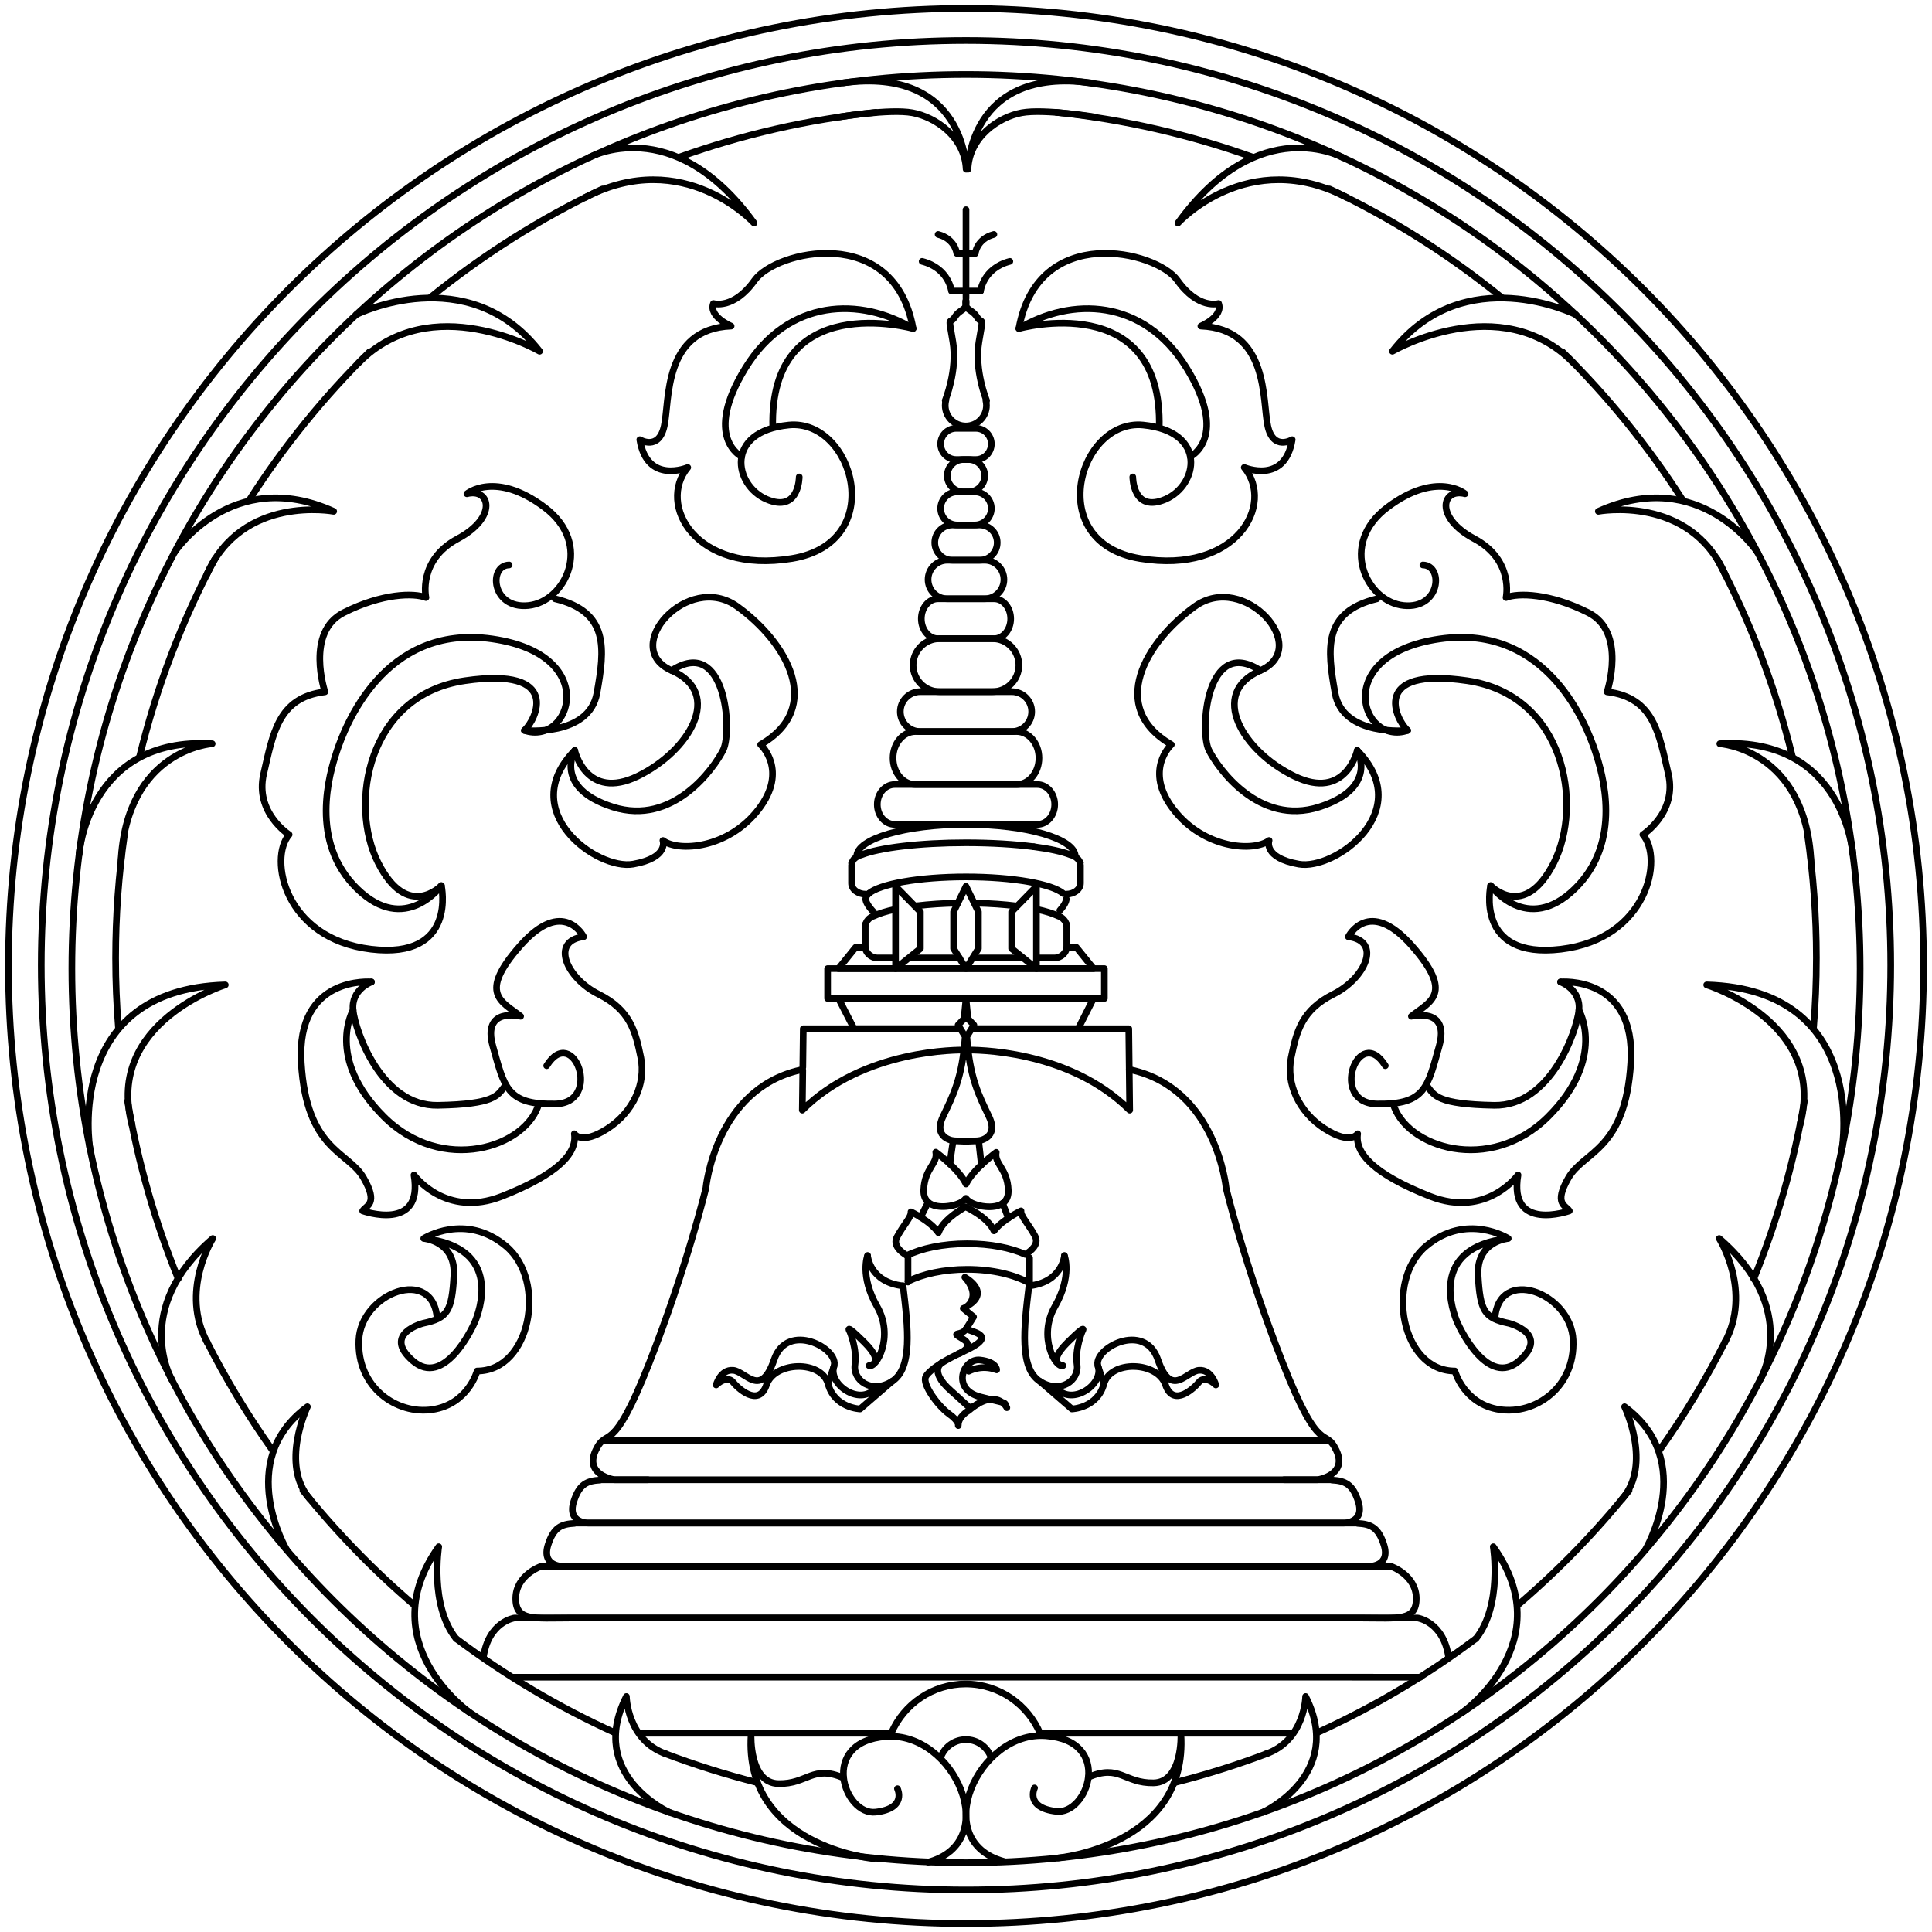 <svg clip-rule="evenodd" fill-rule="evenodd" stroke-linecap="round" stroke-linejoin="round" viewBox="0 0 1024 1024" xmlns="http://www.w3.org/2000/svg"><g fill="none" stroke="#000" stroke-width="3.53"><g stroke-linecap="round" stroke-linejoin="round"><path d="m454.074 453.931c0-9.375 25.935-16.974 57.926-16.974s57.926 7.599 57.926 16.974"/><path d="m462.987 483.356c-2.664-2.818-4.136-5.295-4.136-6.9 0-.956.523-1.885 1.509-2.775"/><path d="m565.149 476.456c0 1.455-1.211 3.628-3.422 6.121"/><path d="m460.36 473.681c5.667-5.111 26.637-8.905 51.64-8.905 24.854 0 45.723 3.749 51.537 8.814"/></g><g stroke-linecap="butt" stroke-linejoin="miter"><path d="m767.825 878.595c-2.662-19.093-16.41-21.006-16.41-21.006h-29.524-176.783-66.216-176.783-29.524s-13.702 1.907-16.396 20.911"/><path d="m272.206 888.96 35.508-.023h171.178 66.216 171.178l36.54.023"/><path d="m290.068 830.183v.033h-3.389s-13.212 4.57-13.328 16.88c-.116 12.309 9.9 10.493 28.253 10.493h204.905 10.982 69.214 135.691c18.353 0 28.369 1.816 28.253-10.493-.116-12.31-13.328-16.88-13.328-16.88h-3.389v-.033h-27.471-119.756-69.214-10.982-188.97z"/><path d="m304.504 807.242v.163c-7.024.373-11.084 2.154-14.012 11.373-3.62 11.395 7.592 11.405 7.592 11.405h6.42 12.774 162.738 63.968 162.738 12.774 6.42s11.212-.01 7.592-11.405c-2.928-9.219-6.988-11-14.012-11.373v-.163h-5.377-170.135-63.968-170.135z"/><path d="m318.109 784.301v.163c-7.024.373-11.084 2.154-14.012 11.373-3.62 11.395 7.592 11.405 7.592 11.405h6.42 12.774 135.528 91.178 135.528 12.774 6.42s11.212-.01 7.592-11.405c-2.928-9.219-6.988-11-14.012-11.373v-.163h-5.377-142.925-91.178-142.925z"/><path d="m343.471 784.301h-17.725s-16.236-2.4-10.038-15.542c6.197-13.143 8.333 4.738 28.46-46.474 20.127-51.213 29.967-92.585 29.967-92.585s4.886-52.328 50.019-62.563"/><path d="m680.529 784.301h17.725s16.236-2.4 10.038-15.542c-6.197-13.143-8.333 4.738-28.46-46.474-20.127-51.213-29.967-92.585-29.967-92.585s-4.917-52.652-50.438-62.656"/></g><g stroke-linecap="round"><path d="m319.884 763.577h384.232" stroke-linejoin="miter"/><g stroke-linejoin="round"><path d="m508.777 545.245h-83.018l-.247 20.42"/><path d="m598.517 566.765-.244-21.52h-82.994"/><path d="m425.494 567.178-.256 21.212c32.633-32.439 82.657-31.928 86.778-31.838 4.193-.091 54.139-.575 86.746 31.838l-.245-21.625"/><path d="m506.916 545.245h1.762"/><path d="m518.029 545.245h53.409l8.147-16.065h-61.556-11.113-62.501l8.245 16.065h54.256"/><path d="m438.66 513.375h146.68v15.815h-146.68z"/><path d="m474.566 481.945c-4.748 1.008-8.624 2.206-11.365 3.536-1.264.384-2.325 1.066-3.128 2.02-.395.367-.554.762-.782 1.141-.078.151-.131.298-.196.456-.141.34-.488.662-.488 1.01 0 .122.145.237.163.358-.039.27-.163.503-.163.783v10.33c0 3.412 2.951 6.158 6.615 6.158h8.745"/><path d="m485.961 480.098c-.182.022-.364.044-.544.066"/><path d="m507.576 478.676c-7.807.138-15.13.638-21.615 1.422"/><path d="m538.793 480.188c-6.524-.817-13.931-1.345-21.845-1.502"/><path d="m549.437 507.737h9.309c3.663 0 6.647-2.747 6.647-6.158v-10.33c0-.28-.124-.513-.163-.783.018-.121.163-.236.163-.358 0-.348-.347-.67-.488-1.01-.061-.149-.123-.281-.196-.424-.231-.393-.403-.794-.815-1.173-.814-.966-1.873-1.674-3.161-2.053-2.711-1.31-6.524-2.49-11.187-3.485"/><path d="m515.954 507.737h26.214"/><path d="m482.48 507.737h26.009"/><path d="m458.58 502.119h-5.073l-9.092 11.256h56.049 23.072 56.049l-9.092-11.256h-4.943"/><path d="m474.671 469.787 13.152 13.457v19.528l-13.152 10.603z"/><path d="m549.329 469.787-13.152 13.457v19.528l13.152 10.603z"/><path d="m511.992 469.784-6.566 13.452v19.532l6.566 10.607 6.582-10.607v-19.532z"/><path d="m474.219 415.818h75.562c5.098 0 9.23 4.732 9.23 10.57 0 5.837-4.132 10.569-9.23 10.569h-75.562c-5.098 0-9.23-4.732-9.23-10.569 0-5.838 4.132-10.57 9.23-10.57z"/><path d="m485.228 387.735h53.544c6.569 0 11.894 6.287 11.894 14.042s-5.325 14.041-11.894 14.041h-53.544c-6.569 0-11.894-6.286-11.894-14.041s5.325-14.042 11.894-14.042z"/><path d="m487.76 366.597h48.48c5.838 0 10.57 4.732 10.57 10.569s-4.732 10.569-10.57 10.569h-48.48c-5.838 0-10.57-4.732-10.57-10.569s4.732-10.569 10.57-10.569z"/><path d="m498.018 338.513h27.964c7.755 0 14.041 6.287 14.041 14.042s-6.286 14.042-14.041 14.042h-27.964c-7.755 0-14.041-6.287-14.041-14.042s6.286-14.042 14.041-14.042z"/><path d="m497.126 317.375h29.748c4.865 0 8.809 4.732 8.809 10.569s-3.944 10.569-8.809 10.569h-29.748c-4.865 0-8.809-4.732-8.809-10.569s3.944-10.569 8.809-10.569z"/><path d="m502.118 296.933h19.764c5.644 0 10.22 4.576 10.22 10.221s-4.576 10.221-10.22 10.221h-19.764c-5.644 0-10.22-4.576-10.22-10.221s4.576-10.221 10.22-10.221z"/><path d="m504.796 278.242h14.408c5.161 0 9.345 4.184 9.345 9.346 0 5.161-4.184 9.345-9.345 9.345h-14.408c-5.161 0-9.345-4.184-9.345-9.345 0-5.162 4.184-9.346 9.345-9.346z"/><path d="m507.327 260.72h9.346c4.839 0 8.761 3.922 8.761 8.761s-3.922 8.761-8.761 8.761h-9.346c-4.839 0-8.761-3.922-8.761-8.761s3.922-8.761 8.761-8.761z"/><path d="m510.654 243.562h2.692c4.738 0 8.579 3.841 8.579 8.579s-3.841 8.579-8.579 8.579h-2.692c-4.738 0-8.579-3.841-8.579-8.579s3.841-8.579 8.579-8.579z"/><path d="m506.831 227.032h10.338c4.565 0 8.265 3.7 8.265 8.265 0 4.564-3.7 8.265-8.265 8.265h-10.338c-4.565 0-8.265-3.701-8.265-8.265 0-4.565 3.7-8.265 8.265-8.265z"/><path d="m522.53 212.283c.206.837.316 1.712.316 2.612 0 6.017-4.894 10.896-10.932 10.896-6.037 0-10.931-4.879-10.931-10.896 0-.998.135-1.965.387-2.883"/><path d="m500.983 212.288s6.615-16.135 4.048-31.18-1.822-8.609 1.076-13.131c2.898-4.523 6.459-3.131 5.962-8.523"/><path d="m522.914 212.288s-6.614-16.135-4.047-31.18 1.821-8.609-1.077-13.131c-2.898-4.523-6.459-3.131-5.962-8.523"/><path d="m512 158.144v-47.005"/><path d="m504.872 154.269h14.832"/><path d="m519.704 154.269s1.326-12.049 15.534-15.741"/><path d="m504.296 154.269s-1.326-12.049-15.534-15.741"/><path d="m507.466 134.262h9.434"/><path d="m516.9 134.262s.844-7.664 9.881-10.012"/><path d="m507.1 134.262s-.844-7.664-9.881-10.012"/><path d="m565.108 473.932c4.162.001 7.552-2.571 7.552-5.764v-9.67c0-.262-.141-.479-.185-.732.02-.113.185-.221.185-.335 0-.326-.394-.627-.555-.946-.069-.139-.14-.262-.222-.396-.263-.368-.458-.743-.926-1.099-.925-.904-2.128-1.567-3.591-1.921-4.303-1.713-11.049-3.188-19.458-4.287"/><path d="m547.908 448.782c-10.044-1.313-22.462-2.088-35.927-2.088-24.769 0-45.997 2.639-55.421 6.405-1.437.36-2.642.999-3.554 1.891-.449.343-.63.713-.889 1.068-.088.142-.149.279-.222.427-.161.319-.555.62-.555.946 0 .114.165.222.185.335-.044.253-.185.47-.185.732v9.67c0 3.193 3.353 5.764 7.515 5.764"/><path d="m196.872 520.45s-10.852 3.946-9.724 14.939c1.127 10.993 14.939 51.019 44.958 50.455s31.57-5.215 35.234-9.866"/><path d="m196.872 520.45s-40.025-3.664-37.207 42.844c2.819 46.509 24.805 46.791 32.979 60.884 8.175 14.094 1.41 14.657-.422 17.617 0 0 32.415 11.557 27.2-19.026 0 0 16.63 23.113 46.65 11.275 30.019-11.839 39.884-22.973 38.334-33.12 0 0 3.664 6.201 17.476-2.678s20.576-24.1 17.758-37.771c-2.819-13.67-5.497-25.086-22.409-33.542s-25.791-28.187-7.892-30.442c0 0-10.711-21.14-33.543 4.651-22.831 25.791-9.583 29.737.141 37.489 0 0-20.717-5.215-14.657 16.066s7.047 30.865 32.838 30.442 9.724-42.985-4.369-20.295"/><path d="m187.148 535.389s-14.798 25.368 16.207 56.374c31.006 31.006 75.754 16.357 82.299-6.927"/><path d="m269.836 299.433c-10.963.211-9.487 23.402 10.12 21.505 19.607-1.898 34.786-32.468 8.644-52.075-26.143-19.607-41.112-7.168-41.112-7.168 12.228-3.162 16.445 12.439-4.849 23.824-21.293 11.384-16.866 31.202-16.866 31.202-6.325-2.53-23.191-2.319-43.641 8.012-20.45 10.33-9.909 41.954-9.909 41.954-25.088 2.952-27.618 22.77-32.467 43.431s13.493 32.256 13.493 32.256c-10.963 12.65-2.53 55.237 43.43 60.718 45.96 5.482 37.257-33.689 37.257-33.689s-17.839 18.83-33.497-12.091c-15.659-30.92-5.748-88.995 45.984-96.527 51.733-7.532 37.66 20.812 31.515 26.361 0 0 34.291 3.568 38.453-19.821 4.162-23.388 6.541-43.011-22.199-49.948"/><path d="m233.936 469.403s-19.126 26.521-44.636 1.644c-25.51-24.878-14.758-60.929-10.752-72.947 4.006-12.017 24.542-67.813 82.433-59.453 57.892 8.36 41.504 56.941 16.957 48.499"/><path d="m304.617 397.757s6.053 26.887 33.363 13.655c27.309-13.233 45.75-43.921 18.018-56.027s8.587-52.789 34.77-33.925c26.184 18.863 46.314 53.492 12.388 73.2 0 0 14.922 13.514-1.126 34.348s-42.372 22.664-50.677 16.47c0 0 3.378 9.15-15.767 12.529-19.144 3.378-62.501-28.014-30.969-60.25z"/><path d="m304.617 397.757s-11.543 19.849 20.271 29.984 53.493-20.412 58.42-30.266c4.926-9.853 1.407-60.812-27.31-42.09"/><path d="m423.603 252.795s0 19.262-17.319 11.816-22.337-35.933 11.815-39.332c34.153-3.399 53.091 62.316 1.619 70.733s-71.38-28.811-55.194-48.234c0 0-21.528 9.226-25.412-14.73 0 0 10.035 6.151 12.948-7.284 2.914-13.434-.647-51.471 35.448-52.928 0 0-11.978-5.018-9.388-11.978 0 0 10.683 3.399 21.851-12.301 11.168-15.701 73.932-30.496 84.006 25.574 0 0-76.441-21.322-74.396 52.707"/><path d="m393.096 241.998s-20.803-9.921 2.019-46.987c22.823-37.066 61.223-37.518 88.862-20.88"/><path d="m231.695 699.136c-1.838-28.476-40.395-13.893-41.478 11.149s20.034 39.662 38.985 36.819 23.688-20.44 23.688-20.44c28.427 0 37.09-47.783 15.432-66.057s-43.722-4.196-43.722-4.196 17.055 1.353 15.972 19.763c-1.082 18.409-3.113 22.47-16.243 25.177 0 0-22.064 5.55-5.55 19.899 16.514 14.348 31.404-16.921 33.029-20.846 1.624-3.926 15.837-39.256-27.208-43.993"/><path d="m827.128 520.45s10.852 3.946 9.724 14.939c-1.127 10.993-14.939 51.019-44.958 50.455s-31.57-5.215-35.234-9.866"/><path d="m827.128 520.45s40.025-3.664 37.207 42.844c-2.819 46.509-24.805 46.791-32.979 60.884-8.175 14.094-1.41 14.657.422 17.617 0 0-32.415 11.557-27.2-19.026 0 0-16.63 23.113-46.65 11.275-30.019-11.839-39.884-22.973-38.334-33.12 0 0-3.664 6.201-17.476-2.678s-20.576-24.1-17.758-37.771c2.819-13.67 5.497-25.086 22.409-33.542s25.791-28.187 7.892-30.442c0 0 10.711-21.14 33.543 4.651 22.831 25.791 9.583 29.737-.141 37.489 0 0 20.717-5.215 14.657 16.066s-7.047 30.865-32.838 30.442-9.724-42.985 4.369-20.295"/><path d="m836.852 535.389s14.798 25.368-16.207 56.374c-31.006 31.006-75.754 16.357-82.299-6.927"/><path d="m754.164 299.433c10.963.211 9.487 23.402-10.12 21.505-19.607-1.898-34.786-32.468-8.644-52.075 26.143-19.607 41.112-7.168 41.112-7.168-12.228-3.162-16.445 12.439 4.849 23.824 21.293 11.384 16.866 31.202 16.866 31.202 6.325-2.53 23.191-2.319 43.641 8.012 20.45 10.33 9.909 41.954 9.909 41.954 25.088 2.952 27.618 22.77 32.467 43.431s-13.493 32.256-13.493 32.256c10.963 12.65 2.53 55.237-43.43 60.718-45.96 5.482-37.257-33.689-37.257-33.689s17.839 18.83 33.497-12.091c15.659-30.92 5.748-88.995-45.984-96.527-51.733-7.532-37.66 20.812-31.515 26.361 0 0-34.291 3.568-38.453-19.821-4.162-23.388-6.541-43.011 22.199-49.948"/><path d="m790.064 469.403s19.126 26.521 44.636 1.644c25.51-24.878 14.758-60.929 10.752-72.947-4.006-12.017-24.542-67.813-82.433-59.453-57.892 8.36-41.504 56.941-16.957 48.499"/><path d="m719.383 397.757s-6.053 26.887-33.363 13.655c-27.309-13.233-45.75-43.921-18.018-56.027s-8.587-52.789-34.77-33.925c-26.184 18.863-46.314 53.492-12.388 73.2 0 0-14.922 13.514 1.126 34.348s42.372 22.664 50.677 16.47c0 0-3.378 9.15 15.767 12.529 19.144 3.378 62.501-28.014 30.969-60.25z"/><path d="m719.383 397.757s11.543 19.849-20.271 29.984-53.493-20.412-58.42-30.266c-4.926-9.853-1.407-60.812 27.31-42.09"/><path d="m600.397 252.795s0 19.262 17.319 11.816 22.337-35.933-11.815-39.332c-34.153-3.399-53.091 62.316-1.619 70.733s71.38-28.811 55.194-48.234c0 0 21.528 9.226 25.412-14.73 0 0-10.035 6.151-12.948-7.284-2.914-13.434.647-51.471-35.448-52.928 0 0 11.978-5.018 9.388-11.978 0 0-10.683 3.399-21.851-12.301-11.168-15.701-73.932-30.496-84.006 25.574 0 0 76.441-21.322 74.396 52.707"/><path d="m630.904 241.998s20.803-9.921-2.019-46.987c-22.823-37.066-61.223-37.518-88.862-20.88"/><path d="m792.305 699.136c1.838-28.476 40.395-13.893 41.478 11.149s-20.034 39.662-38.985 36.819-23.688-20.44-23.688-20.44c-28.427 0-37.09-47.783-15.432-66.057s43.722-4.196 43.722-4.196-17.055 1.353-15.972 19.763c1.082 18.409 3.113 22.47 16.243 25.177 0 0 22.064 5.55 5.55 19.899-16.514 14.348-31.404-16.921-33.029-20.846-1.624-3.926-15.837-39.256 27.208-43.993"/><path d="m38.09 513.375c0-261.733 212.177-473.91 473.91-473.91s473.91 212.177 473.91 473.91-212.177 473.91-473.91 473.91-473.91-212.177-473.91-473.91z"/><path d="m401.056 944.718c-16.62-4.207-32.873-9.337-48.699-15.333"/><path d="m360.098 83.258c33.075-11.837 67.938-19.919 104.073-23.73"/><path d="m227.668 158c27.956-22.755 58.693-42.226 91.623-57.823"/><path d="m132.059 265.156c18.306-28.61 39.755-55.016 63.86-78.731"/><path d="m74.054 400.732c8.941-36.718 22.38-71.675 39.699-104.254"/><path d="m62.798 545.087c-1.01-12.313-1.525-24.766-1.525-37.34 0-22.251 1.612-44.126 4.727-65.513"/><path d="m94.457 677.805c-12.2-29.924-21.276-61.453-26.825-94.183"/><path d="m144.648 768.974c-13.181-18.503-25-38.045-35.309-58.478"/><path d="m219.783 850.926c-21.595-18.405-41.43-38.813-59.22-60.936"/><path d="m326.015 918.435c-29.897-13.562-58.052-30.291-84.035-49.762"/><path d="m622.971 944.709c16.608-4.205 32.849-9.332 48.665-15.324"/><path d="m663.895 83.258c-33.075-11.837-67.938-19.919-104.073-23.73"/><path d="m796.325 158c-27.956-22.755-58.694-42.226-91.623-57.823"/><path d="m891.934 265.156c-18.306-28.61-39.755-55.016-63.86-78.731"/><path d="m949.939 400.732c-8.941-36.718-22.379-71.675-39.699-104.254"/><path d="m961.195 545.087c1.01-12.313 1.525-24.766 1.525-37.34 0-22.251-1.613-44.126-4.727-65.513"/><path d="m929.536 677.805c12.2-29.924 21.277-61.453 26.825-94.183"/><path d="m879.345 768.974c13.181-18.503 25-38.045 35.309-58.478"/><path d="m804.21 850.926c21.595-18.405 41.43-38.813 59.22-60.936"/><path d="m697.978 918.435c29.897-13.562 58.052-30.291 84.035-49.762"/><path d="m354.732 960.565s-43.781-19.784-22.73-61.38c0 0 .346 23.232 21.101 30.475"/><path d="m248.648 907.426s-52.246-37.074-16.11-87.63c0 0-4.946 30.901 9.127 48.636"/><path d="m152.07 821.663s-28.151-47.379 10.873-76.061c0 0-14.716 30.515 1.249 48.837"/><path d="m90.971 731.115s-21.593-37.478 21.804-74.676c0 0-17.773 28.207-2.792 55.319"/><path d="m47.655 608.567s-13.98-84.085 71.762-86.563c0 0-63.866 19.752-49.497 74.033"/><path d="m41.914 452.892s4.462-62.602 70.548-58.697c0 0-45.652 2.922-48.373 62.935"/><path d="m92.449 292.792s30.422-46.223 84.406-21.783c0 0-48.363-9.126-67.187 33.355"/><path d="m188.846 166.732s59.043-29.401 97.157 19.431c0 0-57.293-33.225-96 6.196"/><path d="m312.238 83.502s44.454-24.79 87.431 34.705c0 0-37.135-40.779-89.465-13.592"/><path d="m669.272 960.565s43.781-19.784 22.729-61.38c0 0-.345 23.232-21.1 30.475"/><path d="m775.356 907.426s52.246-37.074 16.11-87.63c0 0 4.946 30.901-9.127 48.636"/><path d="m871.934 821.663s28.151-47.379-10.874-76.061c0 0 14.717 30.515-1.248 48.837"/><path d="m933.033 731.115s21.593-37.478-21.804-74.676c0 0 17.772 28.207 2.791 55.319"/><path d="m976.349 608.567s13.979-84.085-71.762-86.563c0 0 63.866 19.752 49.497 74.033"/><path d="m982.09 452.892s-4.462-62.602-70.548-58.697c0 0 45.652 2.922 48.372 62.935"/><path d="m931.555 292.792s-30.422-46.223-84.406-21.783c0 0 48.363-9.126 67.186 33.355"/><path d="m835.158 166.732s-59.044-29.401-97.157 19.431c0 0 57.293-33.225 95.999 6.196"/><path d="m711.766 83.502s-44.454-24.79-87.431 34.705c0 0 37.135-40.779 89.465-13.592"/><path d="m444.525 62.041s27.067-4.485 39.089-2.277 27.724 12.635 28.46 29.932c0 0-.224-54.546-65.128-45.797"/><path d="m580.584 62.041s-27.067-4.485-39.089-2.277c-12.021 2.208-27.723 12.635-28.459 29.932 0 0 .223-54.546 65.127-45.797"/><path d="m21.869 511.585c0-270.692 219.439-490.131 490.131-490.131s490.13 219.439 490.13 490.131-219.438 490.135-490.13 490.135-490.131-219.443-490.131-490.135z"/><path d="m4.468 512c0-280.302 227.23-507.532 507.532-507.532s507.53 227.23 507.53 507.532-227.228 507.53-507.53 507.53-507.532-227.228-507.532-507.53z"/><path d="m481.257 679.167c7.788-3.922 18.936-6.377 31.315-6.377 13.365 0 25.294 2.862 33.111 7.341"/><path d="m481.257 666.07v13.44"/><path d="m545.683 666.691v13.44"/><path d="m511.692 639.617c-9.19 5.445-13.01 10.041-14.306 13.739-4.353-6.282-14.54-11.035-14.54-11.035.252 2.815-4.043 6.996-7.416 13.329-2.359 4.428 2.226 7.998 5.247 9.806 7.642-3.784 19.046-6.255 31.982-6.255 12.251 0 23.157 2.211 30.781 5.654 3.022-1.831 7.459-5.351 5.13-9.724-3.374-6.333-7.668-10.514-7.417-13.329 0 0-9.789 4.509-14.305 10.571-3.339-7.471-15.156-12.756-15.156-12.756z"/><path d="m495.984 610.67c1.145 6.209-5.905 8.375-6.387 20.008-.483 11.634 14.273 8.44 14.273 8.44 4.268-.828 6.755-2.251 8.081-3.975 1.302 1.773 3.825 3.228 8.179 4.073 0 0 14.756 3.193 14.273-8.44-.482-11.633-7.532-13.8-6.387-20.008 0 0-12.172 8.813-16 16.782-3.773-7.995-16.032-16.88-16.032-16.88z"/><path d="m511.951 529.994-1.01 9.972-3.128 3.324 3.747 6.061c-1.536 22.425-6.53 31.334-11.829 42.623-5.299 11.29 5.572 12.644 5.572 12.644l5.964.261v.065l.749-.033.717.033v-.065l5.964-.261s10.871-1.354 5.572-12.644c-5.299-11.289-10.293-20.198-11.829-42.623l3.747-6.061-3.128-3.324-1.01-9.972-.033 4.693z"/><path d="m459.841 665.456s-4.234 10.836 5.024 26.983c9.257 16.147-.503 33.012-4.235 31.361 0 0 9.002-.85-2.407-12.227s-7.757-5.721-7.757-5.721 3.878 9.244 2.683 17.453c-1.196 8.21 8.759 15.773 19.651 8.856 10.892-6.916 8.566-28.072 5.836-50.61"/><path d="m459.838 665.62s1.12 13.99 18.798 15.931"/><path d="m472.8 732.161-16.908 14.622s-13.522-.431-16.974-13.234c-3.453-12.803-28.411-12.084-32.654.431-4.244 12.515-15.68 1.223-17.766-1.438s-6.113-1.223-8.919 1.51c0 0 2.302-8.343 8.991-7.768 6.689.576 14.673 15.105 21.722-5.61 7.048-20.714 34.811-5.826 31.719 3.525-3.093 9.35 13.378 21.074 21.793 11.795"/><path d="m564.159 665.456s4.234 10.836-5.024 26.983c-9.257 16.147.503 33.012 4.235 31.361 0 0-9.002-.85 2.407-12.227s7.757-5.721 7.757-5.721-3.878 9.244-2.683 17.453c1.196 8.21-8.759 15.773-19.651 8.856-10.892-6.916-8.566-28.072-5.836-50.61"/><path d="m564.162 665.62s-1.12 13.99-18.798 15.931"/><path d="m551.2 732.161 16.908 14.622s13.522-.431 16.974-13.234c3.453-12.803 28.411-12.084 32.654.431 4.244 12.515 15.68 1.223 17.766-1.438s6.113-1.223 8.919 1.51c0 0-2.302-8.343-8.991-7.768-6.689.576-14.673 15.105-21.722-5.61-7.048-20.714-34.811-5.826-31.719 3.525 3.093 9.35-13.378 21.074-21.793 11.795"/><path d="m513.422 726.788s6.661-3.78 14.821-.72c0 0 .18-4.2-8.821-5.221-9-1.02-15.421 15.482.061 19.502 15.481 4.02 12.42 2.28 14.161 5.76 0 0-5.341-11.1-20.282 1.56 0 0-5.64 3.121-5.46 7.921 0 0 .78-2.1-4.981-6.24-5.76-4.141-14.341-15.782-12.241-19.682 0 0 1.861-5.04 20.162-13.441 18.301-8.4 5.22-9.841 1.26-11.941l3.9-6.3-5.46-4.501s4.32-1.26 5.04-6.36-4.2-10.141-4.2-10.141 13.827 7.614 1.783 14.908"/><path d="m508.1 717.521s9.282-3.694 2.142-7.894c-7.141-4.201-.759-1.11 1.86-5.341"/><path d="m499.286 722.291s-7.466 4.137 4.775 14.878c12.241 10.74 8.635 9.662 14.181 6.965"/><path d="m475.672 948.048s5.232 10.464-11.51 12.408c-16.742 1.943-30.495-37.371 5.531-40.062 36.025-2.691 62.174 55.734 22.265 66.599"/><path d="m463.044 985.12s-68.84-6.428-64.954-65.623c0 0-1.046 25.562 14.5 25.861 15.547.299 18.02-10.168 34.572-2.991"/><path d="m548.328 947.652s-5.232 10.463 11.51 12.407c16.742 1.943 30.495-37.371-5.531-40.062-36.025-2.69-62.174 55.734-22.265 66.599"/><path d="m560.956 984.723s68.84-6.427 64.954-65.623c0 0 1.046 25.562-14.5 25.861-15.547.299-18.02-10.168-34.572-2.991"/><path d="m472.565 918.256c6.698-15.147 21.754-25.704 39.254-25.704 17.823 0 33.111 10.951 39.616 26.548"/><path d="m498.953 930.525c2.216-5.012 7.197-8.504 12.987-8.504 5.897 0 10.955 3.623 13.107 8.783"/><path d="m338.802 918.651h133.763"/><path d="m551.435 918.651h133.763"/><path d="m491.953 637.215-4.019 7.926"/><path d="m531.411 637.815 3.034 7.807"/><path d="m503.447 616.916s1.318-10.353 1.856-12.298"/><path d="m520.154 617.377-1.457-12.759"/><path d="m438.918 733.549 3.093-9.35"/><path d="m581.989 724.199 3.093 9.35"/></g></g></g></svg>